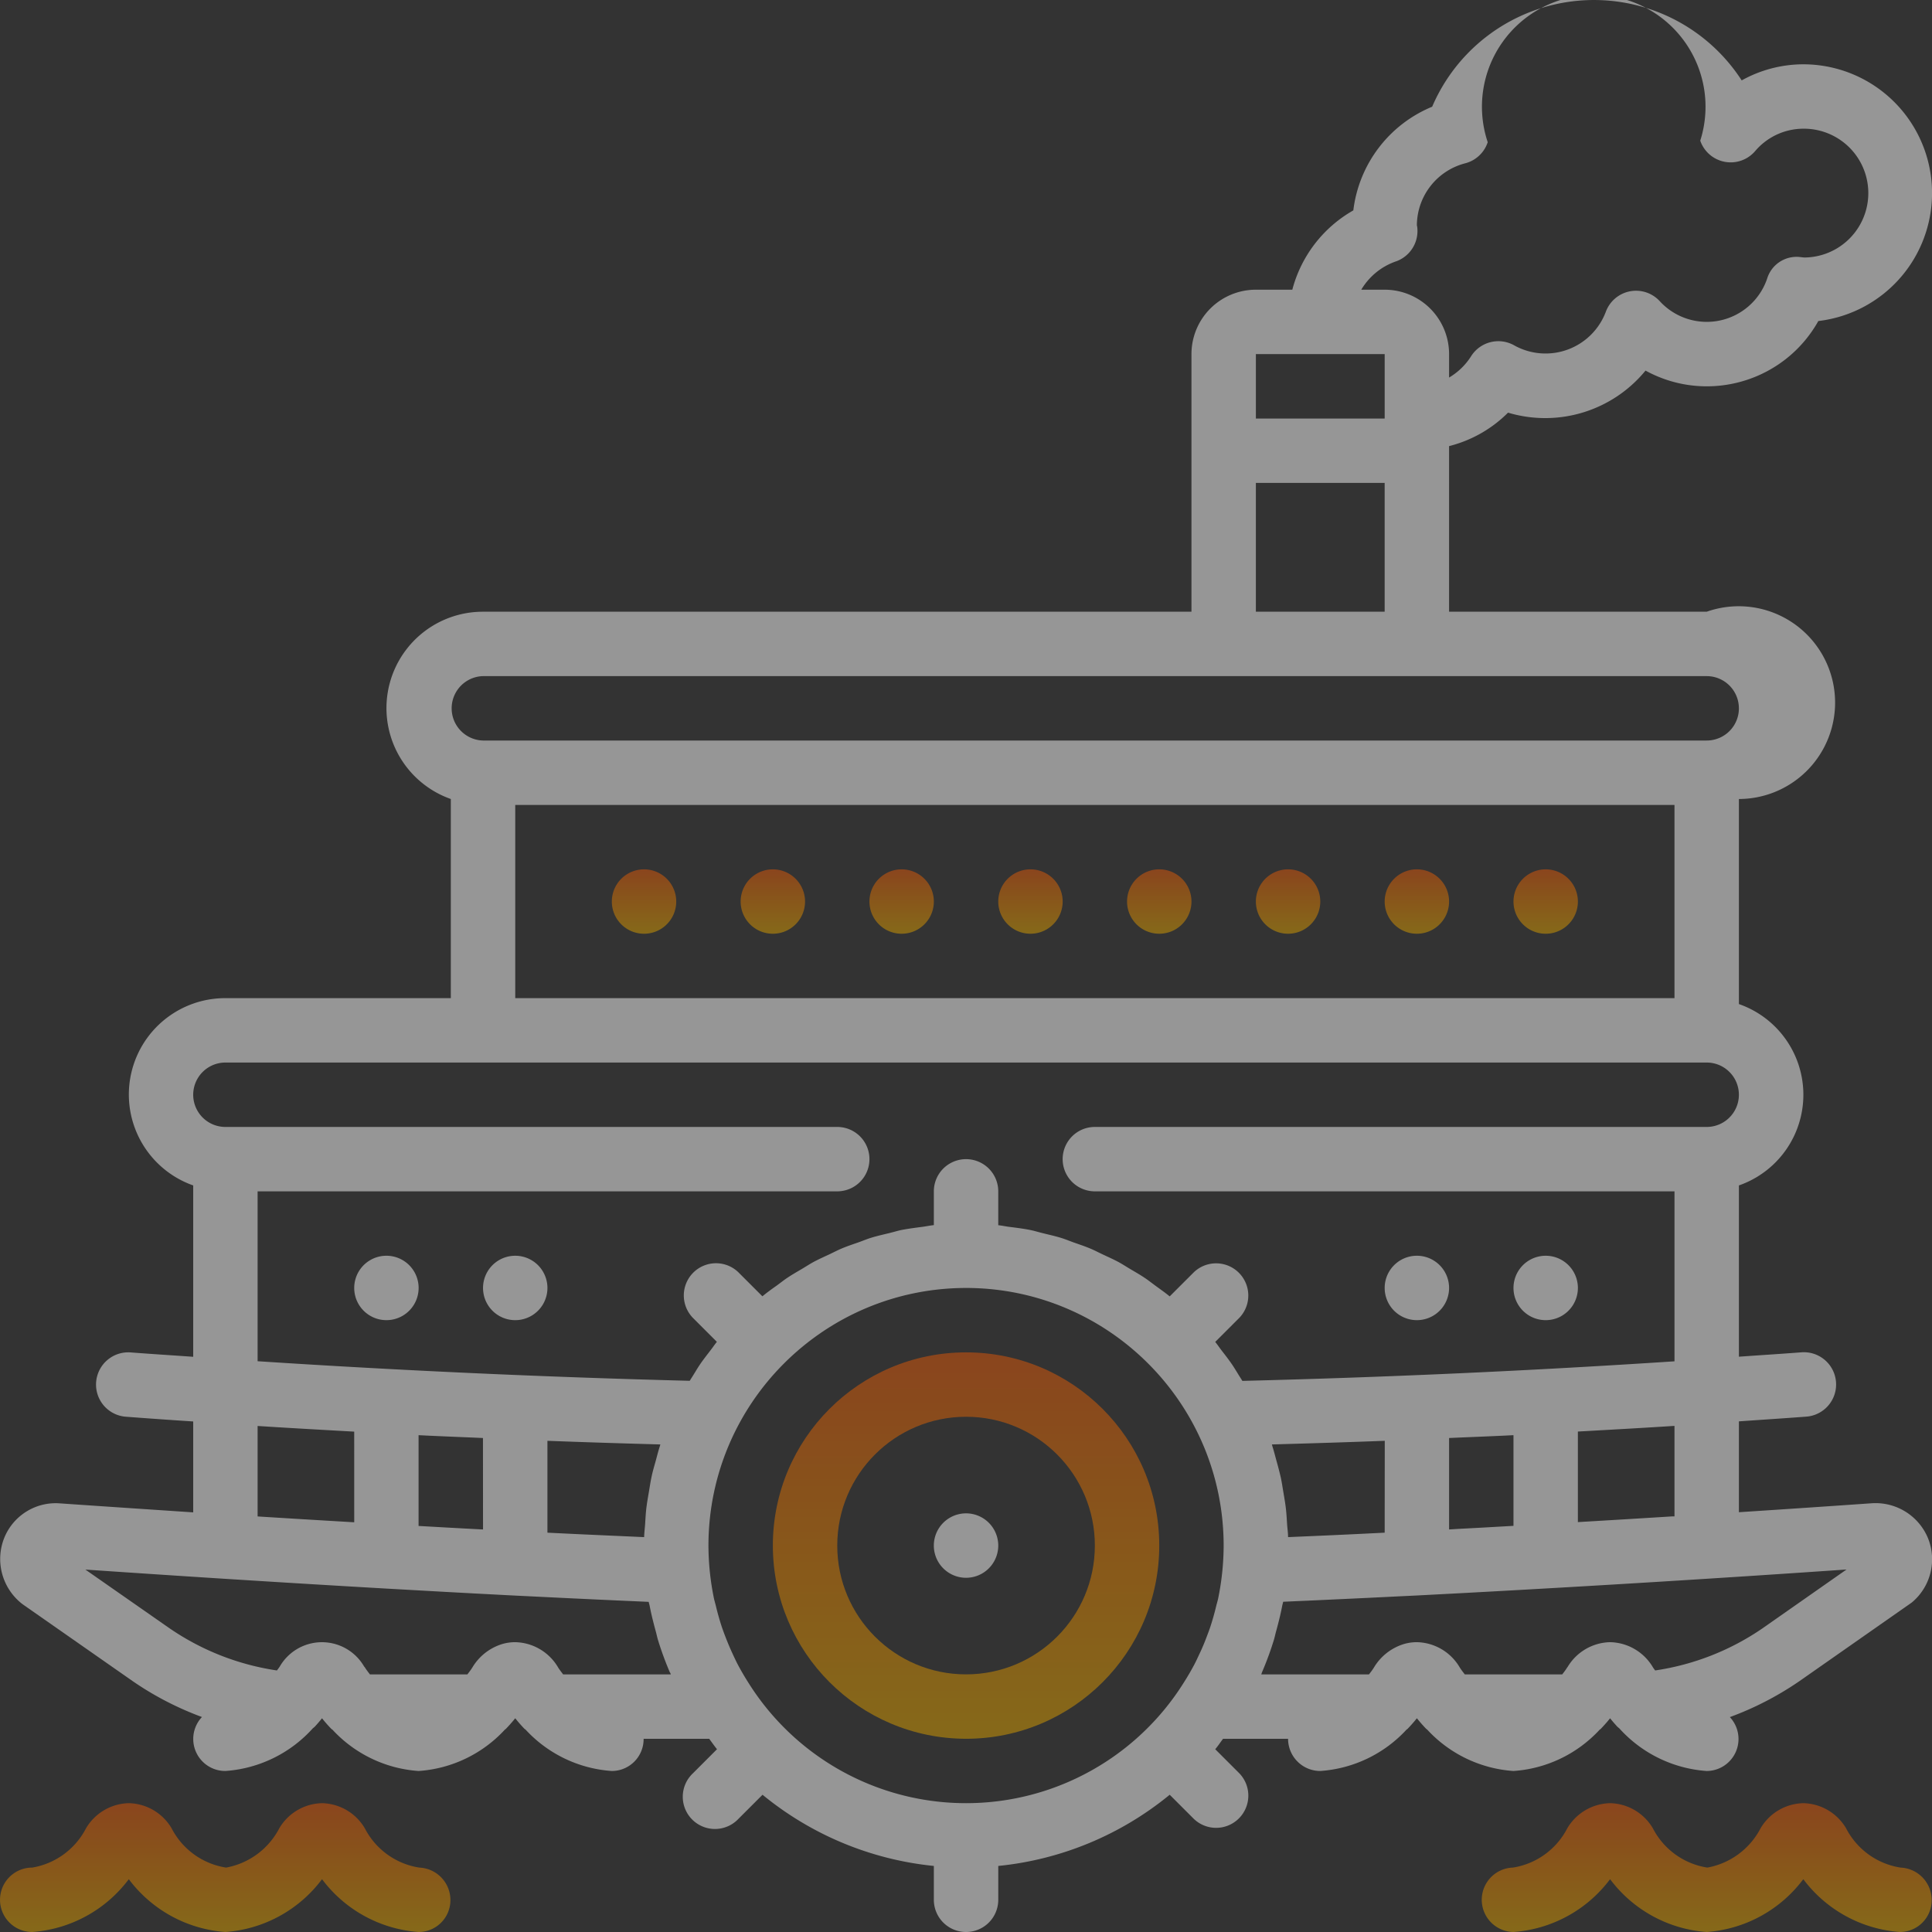 <svg xmlns="http://www.w3.org/2000/svg" width="174" height="174"><rect width="100%" height="100%" fill="#333333" stroke="none"/><defs><linearGradient id="a" x1="87.01" x2="87.01" y1="121.8" y2="156.6" gradientUnits="userSpaceOnUse"><stop offset="0" stop-color="#e05707"/><stop offset="1" stop-color="#d89f00"/></linearGradient><linearGradient id="b" x1="58" x2="58" y1="78.3" y2="84.1" gradientUnits="userSpaceOnUse"><stop offset="0" stop-color="#e05707"/><stop offset="1" stop-color="#d89f00"/></linearGradient><linearGradient id="c" x1="69.6" x2="69.6" y1="78.3" y2="84.1" gradientUnits="userSpaceOnUse"><stop offset="0" stop-color="#e05707"/><stop offset="1" stop-color="#d89f00"/></linearGradient><linearGradient id="d" x1="81.2" x2="81.2" y1="78.3" y2="84.1" gradientUnits="userSpaceOnUse"><stop offset="0" stop-color="#e05707"/><stop offset="1" stop-color="#d89f00"/></linearGradient><linearGradient id="e" x1="92.81" x2="92.81" y1="78.3" y2="84.1" gradientUnits="userSpaceOnUse"><stop offset="0" stop-color="#e05707"/><stop offset="1" stop-color="#d89f00"/></linearGradient><linearGradient id="f" x1="104.41" x2="104.41" y1="78.3" y2="84.1" gradientUnits="userSpaceOnUse"><stop offset="0" stop-color="#e05707"/><stop offset="1" stop-color="#d89f00"/></linearGradient><linearGradient id="g" x1="116.01" x2="116.01" y1="78.3" y2="84.1" gradientUnits="userSpaceOnUse"><stop offset="0" stop-color="#e05707"/><stop offset="1" stop-color="#d89f00"/></linearGradient><linearGradient id="h" x1="127.61" x2="127.61" y1="78.3" y2="84.1" gradientUnits="userSpaceOnUse"><stop offset="0" stop-color="#e05707"/><stop offset="1" stop-color="#d89f00"/></linearGradient><linearGradient id="i" x1="139.21" x2="139.21" y1="78.3" y2="84.1" gradientUnits="userSpaceOnUse"><stop offset="0" stop-color="#e05707"/><stop offset="1" stop-color="#d89f00"/></linearGradient><linearGradient id="j" x1="20.28" x2="20.28" y1="162.4" y2="174" gradientUnits="userSpaceOnUse"><stop offset="0" stop-color="#e05707"/><stop offset="1" stop-color="#d89f00"/></linearGradient><linearGradient id="k" x1="153.68" x2="153.68" y1="162.4" y2="174" gradientUnits="userSpaceOnUse"><stop offset="0" stop-color="#e05707"/><stop offset="1" stop-color="#d89f00"/></linearGradient></defs><g opacity=".71"><path fill="url(#a)" d="M87.005 127.597c6.407 0 11.6 5.193 11.6 11.6s-5.193 11.6-11.6 11.6-11.6-5.193-11.6-11.6 5.193-11.6 11.6-11.6zm0 29c9.61 0 17.4-7.79 17.4-17.4s-7.79-17.4-17.4-17.4-17.4 7.79-17.4 17.4c.008 9.607 7.793 17.391 17.4 17.4z" opacity=".71"/><path fill="#f8f8f8" d="M89.905 139.197a2.901 2.901 0 11-5.802 0 2.901 2.901 0 015.802 0z" opacity=".71"/><path fill="url(#b)" d="M60.903 81.195a2.9 2.9 0 11-5.8 0 2.9 2.9 0 015.8 0z" opacity=".71"/><path fill="#f8f8f8" d="M37.702 115.996a2.9 2.9 0 11-5.8-.001 2.9 2.9 0 015.8.001zm11.601 0a2.9 2.9 0 11-5.8 0 2.9 2.9 0 015.8 0zm92.805 0a2.9 2.9 0 11-5.8 0 2.9 2.9 0 015.8 0zm-11.601 0a2.9 2.9 0 11-5.8-.001 2.9 2.9 0 015.8.001z" opacity=".71"/><path fill="url(#c)" d="M72.504 81.195a2.9 2.9 0 11-5.8 0 2.9 2.9 0 015.8 0z" opacity=".71"/><path fill="url(#d)" d="M84.104 81.195a2.9 2.9 0 11-5.8 0 2.9 2.9 0 015.8 0z" opacity=".71"/><path fill="url(#e)" d="M95.706 81.195a2.9 2.9 0 11-5.8-.001 2.9 2.9 0 015.8.001z" opacity=".71"/><path fill="url(#f)" d="M107.306 81.195a2.9 2.9 0 11-5.8-.001 2.9 2.9 0 015.8.001z" opacity=".71"/><path fill="url(#g)" d="M118.907 81.195a2.9 2.9 0 11-5.8-.001 2.9 2.9 0 015.8.001z" opacity=".71"/><path fill="url(#h)" d="M130.507 81.195a2.9 2.9 0 11-5.8-.001 2.9 2.9 0 015.8.001z" opacity=".71"/><path fill="url(#i)" d="M142.108 81.195a2.9 2.9 0 11-5.8 0 2.9 2.9 0 015.8 0z" opacity=".71"/><path fill="url(#j)" d="M2.9 174a11.94 11.94 0 008.7-4.757A11.94 11.94 0 0020.303 174a11.94 11.94 0 008.7-4.757 11.94 11.94 0 008.7 4.757 2.87 2.87 0 002.863-2.837 2.928 2.928 0 00-2.802-2.963 6.672 6.672 0 01-4.904-3.533 4.587 4.587 0 00-3.858-2.269 4.583 4.583 0 00-3.854 2.271 6.763 6.763 0 01-4.784 3.53 6.67 6.67 0 01-4.904-3.53 4.587 4.587 0 00-3.858-2.271 4.592 4.592 0 00-3.86 2.271 6.699 6.699 0 01-4.84 3.53 2.9 2.9 0 100 5.8z" opacity=".71"/><path fill="url(#k)" d="M145.008 169.243a11.94 11.94 0 008.7 4.757 11.94 11.94 0 008.701-4.757 11.94 11.94 0 008.7 4.757 2.87 2.87 0 002.863-2.837 2.929 2.929 0 00-2.802-2.963 6.675 6.675 0 01-4.904-3.533 4.587 4.587 0 00-3.857-2.269 4.581 4.581 0 00-3.854 2.271 6.765 6.765 0 01-4.786 3.53 6.671 6.671 0 01-4.904-3.53 4.583 4.583 0 00-3.857-2.271 4.594 4.594 0 00-3.86 2.271 6.674 6.674 0 01-4.895 3.53 2.901 2.901 0 00.054 5.8 11.94 11.94 0 008.701-4.756z" opacity=".71"/><path fill="#f8f8f8" d="M162.52 23.191c-.084 0-.402-.043-.485-.049a2.768 2.768 0 00-2.88 1.943 5.743 5.743 0 01-9.683 2.03 2.9 2.9 0 00-4.85.969 5.799 5.799 0 01-8.248 3.021 2.902 2.902 0 00-3.88.972 5.878 5.878 0 01-1.987 1.926v-2.112a5.8 5.8 0 00-5.8-5.8h-2.108a5.862 5.862 0 013.114-2.546 2.9 2.9 0 001.944-2.88 1.79 1.79 0 00-.05-.374 5.801 5.801 0 014.35-5.583 2.898 2.898 0 002.03-1.902 10.068 10.068 0 1119.141-.137 2.899 2.899 0 004.93.955 5.711 5.711 0 014.351-2.033 5.8 5.8 0 11.11 11.6zm-49.414 31.902v-11.6h11.6v11.6zm43.503 8.7a2.9 2.9 0 01-2.901 2.9H43.502a2.901 2.901 0 010-5.8h110.206a2.9 2.9 0 012.9 2.9zm-2.901 37.702H98.605a2.9 2.9 0 000 5.8h52.204v15.308a949.996 949.996 0 01-38.919 1.763c-.098-.162-.202-.322-.304-.484-.22-.354-.429-.714-.664-1.052-.29-.421-.606-.822-.916-1.224-.188-.247-.363-.508-.56-.75l2.167-2.166a2.9 2.9 0 00-4.101-4.1l-2.167 2.166-.02-.017c-.398-.326-.817-.618-1.233-.923-.33-.24-.652-.498-.992-.725-.431-.29-.886-.548-1.337-.815-.347-.206-.683-.429-1.04-.62-.465-.25-.946-.46-1.425-.688-.365-.17-.722-.362-1.1-.519-.494-.208-1.01-.377-1.522-.559-.373-.134-.74-.29-1.119-.403-.548-.172-1.114-.29-1.675-.433-.364-.089-.717-.2-1.082-.275-.639-.127-1.29-.208-1.944-.29-.304-.04-.603-.107-.913-.139h-.038v-3.054a2.9 2.9 0 00-5.801 0v3.045h-.037c-.31.032-.61.098-.914.14-.653.086-1.305.168-1.943.289-.365.076-.718.186-1.082.276-.562.137-1.127.262-1.676.431-.38.117-.742.271-1.116.404-.511.18-1.03.35-1.526.56-.374.157-.731.345-1.093.517-.482.225-.966.44-1.43.689-.357.192-.693.415-1.041.621-.45.267-.906.524-1.337.815-.34.226-.661.485-.992.725-.415.29-.835.597-1.233.923l-.02.017-2.167-2.167a2.9 2.9 0 00-4.1 4.101l2.166 2.167c-.196.24-.372.502-.56.747-.31.404-.625.804-.916 1.224-.235.34-.444.7-.664 1.053-.102.162-.206.323-.304.485a981.445 981.445 0 01-38.918-1.763v-15.3h52.203a2.9 2.9 0 000-5.8H20.301a2.9 2.9 0 110-5.8h133.407a2.9 2.9 0 110 5.8zm-2.9 35.072h-.165c-2.9.182-5.745.354-8.536.517v-8.156c2.901-.163 5.8-.322 8.701-.51zm7.973 10.052a23 23 0 01-9.716 3.826c-.06-.093-.127-.166-.19-.267a4.586 4.586 0 00-3.867-2.28 4.573 4.573 0 00-3.823 2.228l-.035.042c-.147.238-.29.424-.452.63h-8.778c-.154-.206-.308-.392-.456-.63a4.584 4.584 0 00-3.858-2.27c-.38 0-.758.052-1.124.154a4.76 4.76 0 00-2.735 2.116c-.149.238-.29.424-.453.63h-9.703c.028-.064.046-.133.072-.2.406-.947.762-1.915 1.064-2.9.081-.262.13-.531.206-.795.206-.75.397-1.507.546-2.285.022-.118.063-.238.086-.36l1.451-.066c.91-.037 1.841-.081 2.772-.125 2.144-.097 4.287-.2 6.43-.308l1.214-.057 4.48-.235.732-.041a2239.512 2239.512 0 0033.66-2.074zm-98.363 4.179h-9.703c-.154-.206-.308-.395-.455-.632a4.585 4.585 0 00-3.857-2.268c-.38 0-.76.052-1.126.154a4.753 4.753 0 00-2.727 2.111l-.017.027c-.142.228-.29.409-.437.608h-8.782c-.154-.206-.308-.395-.455-.632-.021-.032-.05-.052-.07-.084a4.389 4.389 0 00-7.61.04.439.439 0 01-.037.046c-.064.105-.134.181-.2.277a23.03 23.03 0 01-9.713-3.826l-7.541-5.26c3.785.26 7.987.539 12.43.823l1.628.102c4.1.26 8.393.519 12.812.774l2.41.135 3.141.176 2.9.156 3.049.16 3.48.17c1.322.066 2.643.128 3.961.19 1.19.054 2.372.11 3.53.159l1.394.063c.024.122.064.24.088.36.147.777.34 1.533.545 2.285.075.264.125.534.206.795a28.5 28.5 0 001.063 2.9c.047.055.066.124.093.19zM31.902 137.1c-2.845-.166-5.737-.34-8.701-.526v-8.148c2.9.188 5.8.347 8.7.51zm11.6.647l-.87-.044-1.855-.101c-1.007-.053-2.057-.117-3.08-.171v-8.176c1.934.099 3.866.168 5.8.255zm15.902-7.424c-.131.405-.232.82-.345 1.234-.14.502-.29 1.001-.392 1.511-.09.424-.154.871-.225 1.285-.088.517-.18 1.033-.24 1.558-.048.44-.071.888-.1 1.334-.027.397-.079.788-.09 1.192l-1.883-.085c-1.56-.07-3.14-.138-4.758-.216l-2.068-.1v-8.274c3.393.13 6.78.233 10.168.328a2.542 2.542 0 01-.067.233zm65.303 7.713l-2.064.102c-1.623.079-3.19.15-4.766.218l-1.871.08c0-.403-.064-.794-.089-1.191-.03-.446-.053-.894-.102-1.334-.059-.525-.15-1.041-.238-1.558-.073-.429-.137-.87-.226-1.285a30.757 30.757 0 00-.391-1.51c-.113-.415-.215-.83-.345-1.235-.027-.076-.041-.157-.067-.233 3.387-.095 6.775-.197 10.167-.328zm8.564-.443l-1.94.102-.824.052v-8.237c1.934-.087 3.869-.156 5.8-.255v8.166zm-46.266-21.598c12.807.015 23.186 10.394 23.2 23.201a24.065 24.065 0 01-.497 4.777c-.05.223-.117.438-.171.658a23.758 23.758 0 01-.534 1.89c-.105.312-.22.616-.337.92-.193.519-.41 1.031-.652 1.538-.149.314-.29.63-.453.936a22.57 22.57 0 01-.913 1.57 23.135 23.135 0 01-39.286 0 24.02 24.02 0 01-.914-1.57c-.159-.306-.304-.622-.452-.936a25.28 25.28 0 01-.652-1.537 24.64 24.64 0 01-.337-.92 23.759 23.759 0 01-.534-1.89c-.054-.221-.12-.436-.171-.66a24.099 24.099 0 01-.498-4.776c.014-12.807 10.394-23.186 23.2-23.2zM46.403 72.494h104.405v17.4H46.403zm78.304-40.603v5.802h-11.6V31.89zm37.702-26.1a11.435 11.435 0 00-5.548 1.45 15.85 15.85 0 00-27.877 2.37 11.601 11.601 0 00-7.1 9.337 11.6 11.6 0 00-5.495 7.143h-3.283a5.8 5.8 0 00-5.8 5.8v23.202H43.502a8.68 8.68 0 00-2.9 16.867v17.935h-20.3a8.68 8.68 0 00-2.901 16.867v15.434c-1.859-.133-3.724-.248-5.577-.39a2.904 2.904 0 10-.447 5.79 545.2 545.2 0 006.024.424v8.187c-4.35-.29-8.39-.56-12-.81a4.997 4.997 0 00-5.03 3.136 5.125 5.125 0 001.659 5.943l9.879 6.902a28.03 28.03 0 006.28 3.26 2.883 2.883 0 002.113 4.86 11.68 11.68 0 007.861-3.83c.07-.064.145-.114.209-.183.215-.235.426-.479.63-.734.269.339.55.659.849.965.026.027.064.039.09.061a11.64 11.64 0 007.761 3.722 11.644 11.644 0 007.776-3.734c.022-.022.054-.031.078-.054.29-.304.58-.624.847-.962.27.338.547.658.843.962.027.027.061.035.088.061a11.641 11.641 0 007.769 3.727 2.868 2.868 0 002.862-2.837v-.064h5.905c.238.313.456.638.705.94l-2.166 2.166a2.901 2.901 0 104.1 4.101l2.167-2.166a28.857 28.857 0 0015.428 6.412v3.048a2.901 2.901 0 005.802 0v-3.048a28.86 28.86 0 0015.44-6.412l2.166 2.166a2.899 2.899 0 004.065-.035 2.899 2.899 0 00.036-4.066l-2.167-2.166c.25-.29.468-.627.705-.94h5.855a2.9 2.9 0 002.9 2.9 11.633 11.633 0 007.772-3.729c.024-.023.061-.031.085-.058.29-.304.58-.624.843-.962.274.338.553.658.847.962.024.023.056.032.079.054a11.644 11.644 0 007.775 3.734 11.632 11.632 0 007.764-3.722c.027-.025.061-.034.088-.06.29-.307.58-.627.85-.966.202.255.414.5.629.734.063.07.142.121.21.185a11.686 11.686 0 007.86 3.829 2.882 2.882 0 002.086-4.853 28.163 28.163 0 006.307-3.268l10.072-7.047a5.06 5.06 0 001.465-5.8 5.112 5.112 0 00-5.025-3.147c-3.614.253-7.658.527-12.004.809v-8.182c2.006-.142 4.022-.27 6.023-.422a2.905 2.905 0 10-.446-5.792c-1.853.142-3.719.257-5.577.391v-15.426a8.647 8.647 0 000-16.334V71.96a8.68 8.68 0 10-2.9-16.867h-23.202V40.178a11.451 11.451 0 005.31-3.014 11.679 11.679 0 0012.382-3.787c5.534 3.03 12.477 1.04 15.564-4.464a11.601 11.601 0 00-1.354-23.122z" opacity=".71"/></g></svg>